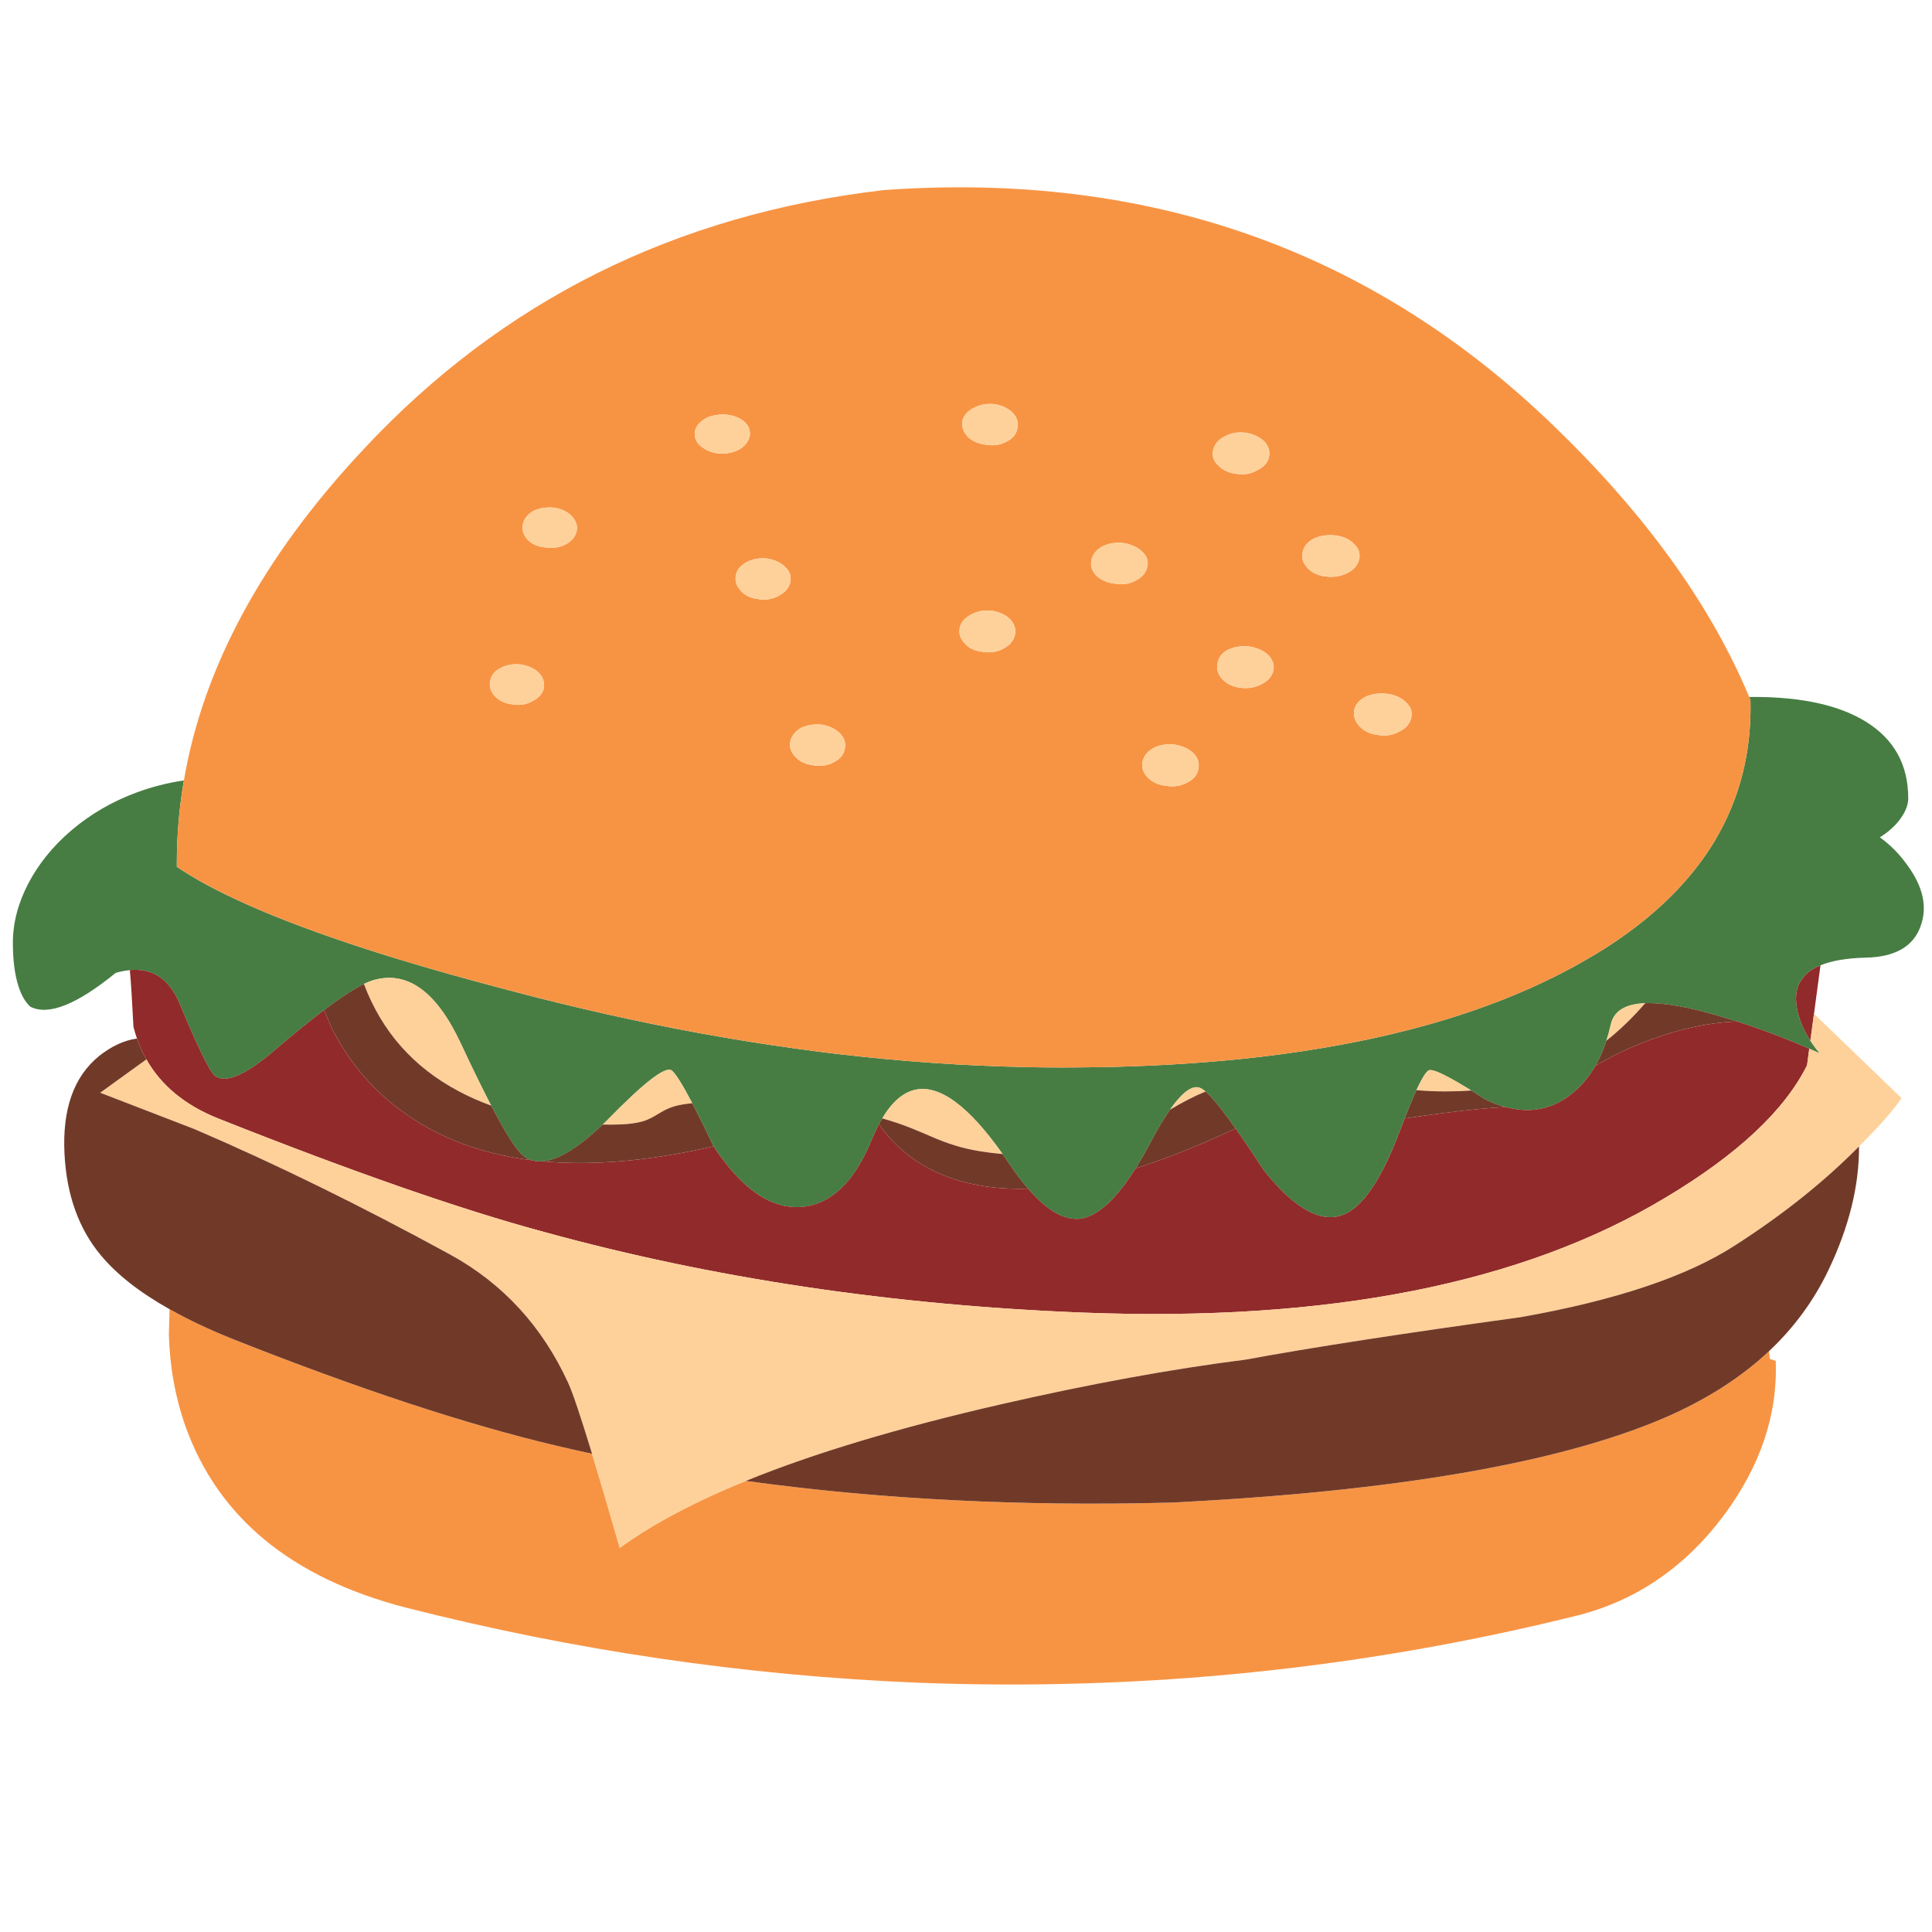 <?xml version="1.0" encoding="utf-8"?>
<!-- Generator: Adobe Illustrator 16.0.0, SVG Export Plug-In . SVG Version: 6.00 Build 0)  -->
<!DOCTYPE svg PUBLIC "-//W3C//DTD SVG 1.1//EN" "http://www.w3.org/Graphics/SVG/1.1/DTD/svg11.dtd">
<svg version="1.1" id="Layer_1" xmlns="http://www.w3.org/2000/svg" xmlns:xlink="http://www.w3.org/1999/xlink" x="0px" y="0px"
	 width="300px" height="300px" viewBox="0 0 300 300" enable-background="new 0 0 300 300" xml:space="preserve">
<g>
	<path fill-rule="evenodd" clip-rule="evenodd" fill="#477D43" d="M35.454,139.093c2.171,1.053,4.57,2.11,7.2,3.171
		c2.687,1.088,5.617,2.185,8.791,3.288c1.604,0.56,3.273,1.122,5.008,1.688c6.577,2.135,14.035,4.291,22.374,6.47
		c2.601,0.694,5.187,1.358,7.758,1.988c2.322,0.565,4.636,1.11,6.943,1.634c10.337,2.342,20.5,4.194,30.487,5.555
		c2.228,0.31,4.449,0.591,6.662,0.85c9.45,1.089,18.742,1.736,27.877,1.944c2.95,0.071,5.885,0.095,8.801,0.065
		c2.092-0.015,4.151-0.046,6.18-0.097c7.779-0.215,15.142-0.724,22.083-1.527c4.427-0.521,8.687-1.164,12.778-1.924
		c5.609-1.045,10.896-2.316,15.861-3.814c6.226-1.885,11.95-4.13,17.172-6.738c0.932-0.465,1.845-0.941,2.741-1.429
		c1.677-0.91,3.281-1.845,4.814-2.805c2.865-1.812,5.463-3.726,7.79-5.738c3.978-3.453,7.168-7.204,9.576-11.252
		c0.773-1.318,1.468-2.669,2.085-4.051c2.407-5.409,3.53-11.305,3.374-17.688c-0.064-0.157-0.13-0.312-0.194-0.462h0.946
		c7.365,0.028,13.096,1.314,17.194,3.858c4.37,2.715,6.555,6.676,6.555,11.885c0,0.832-0.286,1.712-0.859,2.644
		c-0.616,1.002-1.472,1.917-2.568,2.74c-0.315,0.237-0.641,0.459-0.978,0.667c1.634,1.189,3.03,2.597,4.19,4.224
		c2.508,3.381,3.225,6.559,2.149,9.532c-1.11,3.195-3.958,4.839-8.543,4.932c-2.937,0.072-5.276,0.47-7.018,1.193
		c-0.981,0.401-1.772,0.91-2.375,1.525c-0.236,0.324-0.482,0.646-0.741,0.969c-0.631,1.074-0.824,2.385-0.58,3.932
		c0.279,1.77,0.988,3.528,2.128,5.277c0.422,0.659,0.91,1.314,1.461,1.966c-0.545-0.242-1.089-0.482-1.634-0.721
		c-2.808-1.225-5.639-2.33-8.489-3.319c-0.903-0.315-1.805-0.616-2.708-0.901c-0.853-0.273-1.709-0.534-2.569-0.785
		c-3.237-0.968-6.018-1.594-8.339-1.882c-1.254-0.157-2.374-0.218-3.363-0.182c-3.074,0.121-4.85,1.2-5.33,3.234
		c-0.108,0.474-0.223,0.935-0.344,1.386c-0.115,0.415-0.236,0.82-0.365,1.214c-0.209,0.646-0.438,1.261-0.688,1.85
		c-0.307,0.716-0.646,1.396-1.01,2.04c-1.117,1.935-2.519,3.515-4.202,4.739c-2.852,2.087-6.106,2.642-9.768,1.667
		c-1.011-0.272-2.053-0.663-3.127-1.172c-0.416-0.271-0.817-0.53-1.204-0.772c-0.336-0.224-0.663-0.43-0.978-0.624
		c-0.688-0.43-1.322-0.813-1.902-1.149c-2.379-1.398-3.895-2.074-4.546-2.03c-0.408,0.021-1.053,0.97-1.935,2.846
		c-0.05,0.094-0.093,0.186-0.129,0.279c-0.538,1.154-1.153,2.623-1.849,4.407c-0.229,0.581-0.465,1.196-0.709,1.848
		c-1.175,3.138-2.371,5.728-3.59,7.771c-1.662,2.786-3.363,4.545-5.104,5.275c-2.744,1.147-5.894-0.017-9.447-3.491
		c-0.98-0.953-1.99-2.085-3.029-3.397c-1.44-2.214-2.734-4.14-3.88-5.78c-0.165-0.237-0.326-0.467-0.483-0.688
		c-1.525-2.155-2.77-3.76-3.729-4.814c-0.345-0.373-0.651-0.678-0.925-0.913c-0.215-0.187-0.407-0.33-0.58-0.431
		c-1.225-0.786-2.872,0.295-4.943,3.245c-0.25,0.359-0.508,0.745-0.772,1.162c-0.731,1.14-1.508,2.492-2.332,4.062
		c-0.76,1.425-1.505,2.723-2.235,3.89c-1.161,1.842-2.293,3.361-3.396,4.557c-1.877,2.028-3.676,3.12-5.395,3.278
		c-2.149,0.178-4.484-1.049-7.007-3.687c-0.301-0.315-0.602-0.647-0.902-1c-0.989-1.146-2.003-2.496-3.041-4.05
		c-0.309-0.46-0.612-0.899-0.913-1.323c-0.681-0.967-1.352-1.866-2.01-2.696c-5.13-6.456-9.486-8.691-13.068-6.707
		c-1.311,0.725-2.514,2.014-3.61,3.869c-0.165,0.273-0.326,0.555-0.483,0.85c-0.021,0.035-0.04,0.07-0.054,0.108
		c-0.358,0.672-0.706,1.415-1.042,2.225c-0.989,2.42-2.1,4.43-3.332,6.028c-2.221,2.851-4.84,4.369-7.855,4.556
		c-4.255,0.223-8.368-2.396-12.337-7.854c-0.344-0.466-0.681-0.95-1.011-1.453c-0.021-0.041-0.042-0.085-0.064-0.127
		c-0.924-1.935-1.759-3.633-2.504-5.094c-0.007-0.015-0.011-0.025-0.011-0.033c-0.287-0.551-0.556-1.07-0.806-1.559
		c-1.541-2.937-2.601-4.631-3.182-5.082c-0.931-0.738-4.202,1.76-9.811,7.49c-0.05,0.05-0.097,0.1-0.14,0.149
		c-0.265,0.259-0.522,0.51-0.773,0.754c-0.294,0.271-0.58,0.536-0.86,0.795c-3.432,3.124-6.279,4.76-8.543,4.91
		c-0.587,0.035-1.136-0.021-1.645-0.171c-0.43-0.136-0.831-0.341-1.204-0.614c-1.061-0.801-2.751-3.424-5.072-7.864
		c-0.079-0.159-0.161-0.315-0.247-0.474c-0.057-0.108-0.111-0.215-0.161-0.324c-1.275-2.477-2.729-5.469-4.363-8.973
		c-3.769-8.015-8.296-11.247-13.584-9.692c-0.408,0.123-0.877,0.313-1.407,0.569c-0.552,0.273-1.167,0.62-1.849,1.043
		c-1.089,0.666-2.335,1.521-3.74,2.569c-0.194,0.142-0.387,0.285-0.58,0.43c-1.418,1.066-2.988,2.313-4.708,3.739
		c-0.852,0.701-1.741,1.446-2.665,2.235c-4.707,4.104-7.906,5.52-9.596,4.244c-0.803-0.639-2.612-4.334-5.427-11.091
		c-1.605-3.89-4.199-5.663-7.78-5.319c-0.702,0.065-1.437,0.208-2.203,0.43c-6.054,4.938-10.474,6.684-13.261,5.244
		c-0.774-0.716-1.387-1.78-1.838-3.19c-0.573-1.793-0.86-4.03-0.86-6.717c0-3.088,0.802-6.168,2.407-9.242
		c0.767-1.462,1.68-2.855,2.74-4.18c1.139-1.434,2.454-2.784,3.944-4.052c2.973-2.529,6.366-4.496,10.177-5.9
		c2.357-0.867,4.785-1.483,7.286-1.849c-0.724,4.199-1.089,8.43-1.096,12.691c0,0.237,0,0.474,0,0.71
		c2.185,1.491,4.843,2.991,7.974,4.503C35.439,139.083,35.446,139.086,35.454,139.093z"/>
	<path fill-rule="evenodd" clip-rule="evenodd" fill="#912A2A" d="M108.314,172.902c-0.05-0.009-0.101-0.011-0.15-0.011
		c0.043-0.008,0.09-0.015,0.14-0.022C108.303,172.877,108.307,172.888,108.314,172.902z M136.458,174.622
		c0.014-0.038,0.033-0.073,0.054-0.108c0.021,0.035,0.042,0.075,0.064,0.118C136.534,174.624,136.494,174.622,136.458,174.622z
		 M192.34,175.911c-0.459-0.094-0.878-0.202-1.258-0.323c0.251-0.121,0.509-0.244,0.774-0.365
		C192.014,175.444,192.175,175.674,192.34,175.911z M279.568,152.388c0.259-0.323,0.505-0.645,0.741-0.969
		c0.603-0.615,1.394-1.124,2.375-1.525l-1.568,11.703c-1.14-1.749-1.849-3.508-2.128-5.277
		C278.744,154.772,278.938,153.462,279.568,152.388z M51.369,159.372c0.746,1.498,1.569,2.919,2.472,4.266
		c1.999,2.987,4.381,5.592,7.146,7.813c5.875,4.758,13.061,7.66,21.557,8.706c0.509,0.149,1.057,0.206,1.645,0.171
		c6.928,0.645,14.701,0.108,23.319-1.611c1.089-0.223,2.192-0.463,3.31-0.72c0.021,0.042,0.043,0.086,0.064,0.127
		c0.33,0.503,0.667,0.987,1.011,1.453c3.969,5.459,8.082,8.077,12.337,7.854c3.016-0.187,5.635-1.705,7.855-4.556
		c1.232-1.599,2.343-3.608,3.332-6.028c0.336-0.81,0.684-1.553,1.042-2.225c0.036,0,0.075,0.002,0.119,0.01
		c0.078,0.15,0.165,0.305,0.258,0.462c2.622,3.474,5.957,5.982,10.005,7.522c3.754,1.454,8.021,2.105,12.799,1.955
		c0.301,0.353,0.602,0.685,0.902,1c2.522,2.638,4.857,3.864,7.007,3.687c1.719-0.158,3.518-1.25,5.395-3.278
		c1.104-1.195,2.235-2.715,3.396-4.557c4.6-1.446,9.514-3.392,14.743-5.835c0.38,0.121,0.799,0.229,1.258,0.323
		c1.146,1.641,2.439,3.566,3.88,5.78c1.039,1.313,2.049,2.444,3.029,3.397c3.554,3.475,6.703,4.639,9.447,3.491
		c1.74-0.73,3.441-2.489,5.104-5.275c1.219-2.043,2.415-4.633,3.59-7.771c0.244-0.651,0.479-1.267,0.709-1.848
		c4.37-0.659,8.149-1.144,11.338-1.452c1.59-0.156,3.034-0.267,4.331-0.332c3.661,0.975,6.916,0.42,9.768-1.667
		c1.684-1.225,3.085-2.805,4.202-4.739c0.301-0.177,0.603-0.354,0.903-0.525c0.501-0.279,1.006-0.551,1.515-0.816
		c0.459-0.244,0.92-0.478,1.386-0.698c2.085-1.011,4.23-1.879,6.438-2.601c0.487-0.158,0.971-0.309,1.45-0.453
		c0.359-0.106,0.717-0.21,1.075-0.311c3.268-0.896,6.348-1.386,9.242-1.471c0.903,0.285,1.805,0.586,2.708,0.901
		c2.851,0.989,5.682,2.095,8.489,3.319l-0.344,2.569c-3.496,7.028-10.8,13.866-21.911,20.515
		c-22.26,13.411-52.461,19.375-90.603,17.894c-29.632-1.168-57.487-5.338-83.564-12.51c-12.917-3.475-29.825-9.363-50.723-17.666
		c-5.101-2.056-8.791-5.104-11.069-9.146c-0.58-1.017-1.067-2.095-1.461-3.234c-0.208-0.595-0.391-1.206-0.548-1.837
		c-0.208-4.142-0.394-7.071-0.559-8.791c3.582-0.344,6.175,1.43,7.78,5.319c2.815,6.757,4.624,10.452,5.427,11.091
		c1.69,1.275,4.889-0.14,9.596-4.244c0.924-0.789,1.813-1.534,2.665-2.235c1.72-1.427,3.289-2.673,4.708-3.739
		C50.638,157.571,50.982,158.418,51.369,159.372z"/>
	<path fill-rule="evenodd" clip-rule="evenodd" fill="#F79444" d="M112.548,70.414c1.189-0.085,2.153-0.448,2.891-1.085
		c0.759-0.702,1.089-1.469,0.989-2.3c-0.101-0.831-0.606-1.501-1.516-2.009c-0.91-0.509-1.963-0.72-3.159-0.634
		c-1.196,0.086-2.164,0.448-2.902,1.085c-0.731,0.63-1.05,1.361-0.956,2.192c0.1,0.839,0.605,1.512,1.515,2.021
		C110.298,70.256,111.344,70.499,112.548,70.414z M115.02,91.713c0.631,0.738,1.558,1.178,2.784,1.322
		c1.124,0.186,2.196-0.004,3.213-0.569c0.924-0.517,1.486-1.193,1.688-2.032c0.208-0.902-0.046-1.694-0.763-2.375
		c-0.652-0.674-1.576-1.114-2.772-1.322c-1.146-0.122-2.178,0.04-3.095,0.484c-0.996,0.501-1.59,1.167-1.784,1.998
		C114.074,90.13,114.317,90.96,115.02,91.713z M157.994,66.448c0.194-0.831-0.061-1.623-0.764-2.375
		c-0.716-0.688-1.644-1.125-2.782-1.311c-1.139-0.129-2.21,0.057-3.213,0.559c-0.996,0.502-1.591,1.168-1.784,1.999
		c-0.15,0.931,0.125,1.77,0.827,2.515c0.724,0.68,1.658,1.085,2.805,1.214c1.197,0.208,2.262,0.053,3.192-0.462
		C157.278,68.092,157.851,67.379,157.994,66.448z M149.796,99.891c0.63,0.745,1.555,1.185,2.771,1.322
		c1.198,0.208,2.304,0.028,3.321-0.538c0.932-0.516,1.497-1.193,1.697-2.031c0.209-0.902-0.038-1.734-0.74-2.493
		c-0.652-0.667-1.58-1.104-2.784-1.312c-1.21-0.136-2.28,0.05-3.213,0.56c-1.002,0.508-1.601,1.178-1.794,2.009
		C148.838,98.318,149.085,99.146,149.796,99.891z M81.953,83.825c0.645,0.666,1.541,1.057,2.687,1.171
		c1.132,0.193,2.2,0.039,3.203-0.462c0.924-0.509,1.486-1.179,1.687-2.01c0.194-0.839-0.061-1.637-0.763-2.396
		c-0.652-0.667-1.543-1.097-2.676-1.29c-1.146-0.122-2.21,0.032-3.191,0.462c-0.931,0.516-1.494,1.193-1.687,2.031
		C80.997,82.234,81.244,83.065,81.953,83.825z M77.827,103.673c-0.996,0.501-1.562,1.179-1.698,2.031
		c-0.193,0.831,0.029,1.615,0.666,2.354c0.702,0.758,1.627,1.195,2.773,1.31c1.132,0.201,2.16,0.04,3.084-0.483
		c1.003-0.502,1.601-1.168,1.795-1.999c0.144-0.924-0.111-1.72-0.763-2.385c-0.645-0.667-1.569-1.104-2.773-1.312
		C79.765,103.061,78.736,103.222,77.827,103.673z M35.454,139.093c-0.007-0.007-0.015-0.01-0.021-0.01
		c-3.131-1.512-5.789-3.012-7.974-4.503c0-0.236,0-0.473,0-0.71c0.007-4.262,0.372-8.493,1.096-12.691
		c3.009-17.616,12.28-34.724,27.812-51.324c21.536-23.14,48.502-36.587,80.899-40.342c41.174-2.945,75.931,9.349,104.272,36.882
		c14.085,13.634,24.11,27.575,30.078,41.825c0.064,0.15,0.13,0.305,0.194,0.462c0.156,6.383-0.967,12.28-3.374,17.688
		c-0.617,1.382-1.312,2.733-2.085,4.051c-2.408,4.048-5.599,7.799-9.576,11.252c-2.327,2.013-4.925,3.926-7.79,5.738
		c-1.533,0.96-3.138,1.895-4.814,2.805c-0.896,0.487-1.81,0.964-2.741,1.429c-5.222,2.608-10.946,4.854-17.172,6.738
		c-4.966,1.498-10.252,2.77-15.861,3.814c-4.092,0.76-8.352,1.402-12.778,1.924c-6.941,0.804-14.304,1.313-22.083,1.527
		c-2.028,0.051-4.088,0.082-6.18,0.097c-2.916,0.029-5.851,0.006-8.801-0.065c-9.135-0.208-18.427-0.855-27.877-1.944
		c-2.213-0.259-4.434-0.54-6.662-0.85c-9.987-1.36-20.15-3.213-30.487-5.555c-2.307-0.523-4.621-1.068-6.943-1.634
		c-2.572-0.63-5.158-1.294-7.758-1.988c-8.339-2.179-15.797-4.335-22.374-6.47c-1.734-0.566-3.403-1.128-5.008-1.688
		c-3.174-1.103-6.104-2.199-8.791-3.288C40.024,141.203,37.625,140.146,35.454,139.093z M127.636,112.528
		c-1.146-0.115-2.21,0.04-3.191,0.462c-0.931,0.516-1.504,1.229-1.72,2.139c-0.193,0.831,0.064,1.626,0.774,2.385
		c0.702,0.752,1.626,1.189,2.773,1.312c1.196,0.208,2.26,0.053,3.191-0.462c1.003-0.502,1.576-1.21,1.72-2.127
		c0.193-0.839-0.065-1.634-0.774-2.386C129.692,113.17,128.768,112.729,127.636,112.528z M26.33,203.292
		c0.036,0.015,0.071,0.033,0.107,0.054c2.815,1.584,6.032,3.104,9.65,4.558c19.623,7.779,36.43,13.317,50.422,16.612
		c1.798,0.424,3.607,0.833,5.427,1.226c0.76,2.502,1.623,5.402,2.59,8.705c0.537,1.841,1.107,3.811,1.709,5.91
		c2.148-1.575,4.581-3.113,7.297-4.609c3.596-1.999,7.69-3.93,12.283-5.793c20.719,2.865,42.77,3.987,66.154,3.363
		c34.49-1.726,59.944-6.093,76.364-13.101c6.505-2.8,11.962-6.271,16.366-10.412l0.119,1.204c0.33,0.1,0.635,0.2,0.913,0.3
		c0.33,8.312-2.356,16.314-8.06,24.008c-5.896,7.867-13.278,12.997-22.149,15.388c-33.563,8.405-67.891,11.933-102.981,10.586
		c-26.852-1.104-53.409-5.004-79.673-11.702c-17.646-4.607-28.998-13.967-34.056-28.081c-1.59-4.491-2.454-9.248-2.59-14.271
		C26.272,205.646,26.309,204.331,26.33,203.292z M197.035,71.016c0.215-0.902-0.031-1.734-0.74-2.494
		c-0.725-0.68-1.685-1.125-2.88-1.333c-1.219-0.136-2.294,0.054-3.225,0.57c-0.995,0.502-1.598,1.203-1.805,2.106
		c-0.215,0.903,0.035,1.694,0.751,2.375c0.71,0.752,1.67,1.2,2.881,1.343c1.124,0.194,2.198,0.004,3.223-0.57
		C196.237,72.52,196.835,71.854,197.035,71.016z M177.38,85.685c-0.716-0.688-1.675-1.14-2.879-1.354
		c-1.218-0.136-2.281,0.018-3.192,0.462c-1.002,0.501-1.607,1.207-1.816,2.117c-0.215,0.903,0.033,1.73,0.743,2.482
		c0.786,0.702,1.751,1.114,2.89,1.236c1.196,0.208,2.261,0.053,3.192-0.462c1.002-0.502,1.611-1.204,1.826-2.106
		C178.359,87.157,178.104,86.365,177.38,85.685z M189.804,105.457c0.702,0.76,1.662,1.208,2.881,1.344
		c1.217,0.136,2.288-0.054,3.212-0.57c1.003-0.495,1.612-1.197,1.827-2.106c0.193-0.831-0.061-1.627-0.764-2.386
		c-0.716-0.68-1.68-1.124-2.89-1.333c-1.211-0.143-2.308,0.004-3.289,0.441c-1.003,0.494-1.572,1.203-1.709,2.127
		C188.857,103.877,189.102,104.705,189.804,105.457z M204.097,83.588c-0.996,0.495-1.602,1.197-1.816,2.106
		c-0.215,0.902,0.032,1.734,0.742,2.494c0.694,0.752,1.65,1.196,2.869,1.333c1.225,0.143,2.335-0.036,3.33-0.538
		c0.997-0.502,1.602-1.204,1.816-2.106s-0.038-1.694-0.763-2.375c-0.702-0.76-1.662-1.211-2.88-1.354
		C206.178,83.012,205.077,83.158,204.097,83.588z M217.304,113.592c1.003-0.501,1.612-1.207,1.827-2.117
		c0.215-0.903-0.04-1.694-0.763-2.375c-0.774-0.774-1.77-1.229-2.988-1.365c-1.21-0.144-2.311,0.003-3.299,0.44
		c-0.996,0.495-1.598,1.192-1.806,2.095c-0.15,0.932,0.13,1.77,0.838,2.515c0.702,0.759,1.662,1.208,2.881,1.344
		C215.189,114.337,216.294,114.158,217.304,113.592z M179.25,116.085c-0.995,0.509-1.601,1.214-1.815,2.118
		c-0.215,0.902,0.032,1.73,0.742,2.482c0.708,0.76,1.668,1.203,2.879,1.333c1.197,0.208,2.308,0.032,3.332-0.527
		c0.989-0.508,1.547-1.185,1.677-2.03c0.215-0.904-0.029-1.734-0.731-2.494c-0.724-0.68-1.684-1.125-2.88-1.333
		C181.235,115.491,180.168,115.642,179.25,116.085z"/>
	<path fill-rule="evenodd" clip-rule="evenodd" fill="#FED19A" d="M77.827,103.673c0.91-0.451,1.938-0.613,3.084-0.483
		c1.204,0.208,2.128,0.645,2.773,1.312c0.651,0.666,0.906,1.461,0.763,2.385c-0.194,0.831-0.792,1.497-1.795,1.999
		c-0.924,0.523-1.952,0.684-3.084,0.483c-1.146-0.115-2.071-0.552-2.773-1.31c-0.637-0.739-0.859-1.523-0.666-2.354
		C76.265,104.852,76.831,104.175,77.827,103.673z M81.953,83.825c-0.709-0.76-0.957-1.591-0.741-2.494
		c0.193-0.838,0.756-1.515,1.687-2.031c0.981-0.43,2.045-0.584,3.191-0.462c1.132,0.193,2.024,0.623,2.676,1.29
		c0.702,0.76,0.957,1.558,0.763,2.396c-0.201,0.831-0.763,1.5-1.687,2.01c-1.003,0.5-2.07,0.655-3.203,0.462
		C83.494,84.882,82.598,84.491,81.953,83.825z M149.796,99.891c-0.71-0.745-0.958-1.573-0.743-2.482
		c0.193-0.832,0.792-1.501,1.794-2.009c0.933-0.509,2.003-0.695,3.213-0.56c1.204,0.208,2.132,0.645,2.784,1.312
		c0.702,0.759,0.949,1.59,0.74,2.493c-0.2,0.838-0.766,1.515-1.697,2.031c-1.018,0.566-2.123,0.745-3.321,0.538
		C151.351,101.076,150.426,100.636,149.796,99.891z M157.994,66.448c-0.144,0.931-0.716,1.644-1.719,2.138
		c-0.931,0.516-1.995,0.67-3.192,0.462c-1.146-0.129-2.081-0.534-2.805-1.214c-0.702-0.745-0.978-1.583-0.827-2.515
		c0.193-0.831,0.788-1.497,1.784-1.999c1.003-0.501,2.074-0.688,3.213-0.559c1.139,0.186,2.066,0.623,2.782,1.311
		C157.934,64.825,158.188,65.617,157.994,66.448z M115.02,91.713c-0.702-0.752-0.945-1.583-0.73-2.494
		c0.193-0.831,0.788-1.497,1.784-1.998c0.917-0.444,1.949-0.606,3.095-0.484c1.196,0.208,2.12,0.648,2.772,1.322
		c0.717,0.68,0.971,1.472,0.763,2.375c-0.201,0.839-0.763,1.515-1.688,2.032c-1.017,0.565-2.089,0.755-3.213,0.569
		C116.578,92.891,115.65,92.451,115.02,91.713z M112.548,70.414c-1.204,0.085-2.25-0.158-3.138-0.73
		c-0.91-0.509-1.415-1.182-1.515-2.021c-0.094-0.831,0.225-1.562,0.956-2.192c0.738-0.638,1.706-1,2.902-1.085
		c1.196-0.086,2.25,0.125,3.159,0.634c0.91,0.508,1.415,1.178,1.516,2.009c0.1,0.831-0.229,1.598-0.989,2.3
		C114.701,69.966,113.737,70.328,112.548,70.414z M57.913,152.215c5.288-1.555,9.815,1.678,13.584,9.692
		c1.633,3.504,3.088,6.496,4.363,8.973c0.05,0.109,0.104,0.216,0.161,0.324c0.086,0.158,0.168,0.314,0.247,0.474
		c-1.762-0.639-3.439-1.38-5.029-2.225c-7.043-3.733-11.954-9.29-14.733-16.669C57.036,152.527,57.505,152.338,57.913,152.215z
		 M149.183,178.123c-1.182-0.314-2.45-0.751-3.805-1.311c-1.54-0.665-2.726-1.166-3.557-1.504c-1.54-0.631-3.149-1.18-4.825-1.645
		c1.096-1.855,2.299-3.145,3.61-3.869c3.583-1.984,7.938,0.251,13.068,6.707c0.658,0.83,1.329,1.729,2.01,2.696
		C153.19,178.983,151.023,178.626,149.183,178.123z M127.636,112.528c1.132,0.201,2.056,0.642,2.773,1.322
		c0.709,0.752,0.967,1.547,0.774,2.386c-0.144,0.917-0.717,1.625-1.72,2.127c-0.932,0.516-1.996,0.67-3.191,0.462
		c-1.146-0.122-2.071-0.56-2.773-1.312c-0.709-0.759-0.967-1.555-0.774-2.385c0.215-0.91,0.789-1.624,1.72-2.139
		C125.426,112.568,126.49,112.414,127.636,112.528z M94.365,173.868c0.043-0.05,0.09-0.1,0.14-0.149
		c5.609-5.73,8.88-8.229,9.811-7.49c0.581,0.451,1.641,2.146,3.182,5.082c-1.003,0.094-1.863,0.233-2.58,0.419
		c-0.852,0.229-1.727,0.624-2.622,1.184c-0.932,0.586-1.73,0.98-2.396,1.181c-1.189,0.359-2.83,0.538-4.922,0.538
		c-0.465,0-0.928-0.004-1.386-0.01C93.842,174.378,94.1,174.127,94.365,173.868z M22.729,164.497
		c2.278,4.042,5.968,7.091,11.069,9.146c20.897,8.303,37.806,14.191,50.723,17.666c26.078,7.172,53.933,11.342,83.564,12.51
		c38.142,1.481,68.343-4.482,90.603-17.894c11.111-6.648,18.415-13.486,21.911-20.515l0.344-2.569
		c0.545,0.238,1.089,0.479,1.634,0.721c-0.551-0.651-1.039-1.307-1.461-1.966l0.559-4.18l13.594,13.098
		c-0.2,0.295-0.423,0.605-0.667,0.936c-0.697,0.927-1.564,1.959-2.6,3.097c-0.822,0.903-1.75,1.874-2.784,2.911
		c-0.179,0.186-0.361,0.373-0.548,0.559c-5.408,5.474-11.796,10.574-19.16,15.303c-7.458,4.857-18.584,8.595-33.378,11.21
		c-18.306,2.521-32.526,4.716-42.663,6.586c-11.585,1.469-24.327,3.798-38.226,6.986c-15.754,3.618-28.897,7.568-39.428,11.853
		c-4.592,1.863-8.687,3.794-12.283,5.793c-2.716,1.496-5.148,3.034-7.297,4.609c-0.602-2.1-1.172-4.069-1.709-5.91
		c-0.967-3.303-1.83-6.203-2.59-8.705c-1.762-5.78-2.991-9.435-3.686-10.96c-4.026-8.806-10.138-15.461-18.333-19.968
		c-13.927-7.608-27.163-14.103-39.708-19.482l-14.647-5.652L22.729,164.497z M186.622,169.064c0.173,0.101,0.365,0.244,0.58,0.431
		c-1.61,0.645-3.452,1.583-5.523,2.814C183.75,169.359,185.397,168.278,186.622,169.064z M179.25,116.085
		c0.918-0.443,1.985-0.594,3.203-0.451c1.196,0.208,2.156,0.652,2.88,1.333c0.702,0.759,0.946,1.59,0.731,2.494
		c-0.13,0.845-0.688,1.522-1.677,2.03c-1.024,0.559-2.135,0.734-3.332,0.527c-1.211-0.129-2.171-0.573-2.879-1.333
		c-0.71-0.752-0.957-1.58-0.742-2.482C177.649,117.299,178.255,116.594,179.25,116.085z M217.304,113.592
		c-1.01,0.565-2.114,0.745-3.31,0.538c-1.219-0.136-2.179-0.584-2.881-1.344c-0.708-0.745-0.988-1.583-0.838-2.515
		c0.208-0.903,0.81-1.601,1.806-2.095c0.988-0.437,2.089-0.584,3.299-0.44c1.219,0.136,2.214,0.591,2.988,1.365
		c0.723,0.681,0.978,1.472,0.763,2.375C218.916,112.385,218.307,113.091,217.304,113.592z M204.097,83.588
		c0.98-0.43,2.081-0.576,3.299-0.44c1.218,0.143,2.178,0.595,2.88,1.354c0.725,0.68,0.978,1.472,0.763,2.375
		s-0.819,1.604-1.816,2.106c-0.995,0.502-2.105,0.68-3.33,0.538c-1.219-0.137-2.175-0.58-2.869-1.333
		c-0.71-0.76-0.957-1.591-0.742-2.494C202.495,84.785,203.101,84.083,204.097,83.588z M189.804,105.457
		c-0.702-0.752-0.946-1.58-0.731-2.482c0.137-0.924,0.706-1.634,1.709-2.127c0.981-0.437,2.078-0.584,3.289-0.441
		c1.21,0.209,2.174,0.652,2.89,1.333c0.703,0.759,0.957,1.556,0.764,2.386c-0.215,0.91-0.824,1.612-1.827,2.106
		c-0.924,0.516-1.995,0.706-3.212,0.57C191.466,106.665,190.506,106.217,189.804,105.457z M177.38,85.685
		c0.725,0.68,0.979,1.472,0.764,2.375c-0.215,0.902-0.824,1.604-1.826,2.106c-0.932,0.516-1.996,0.67-3.192,0.462
		c-1.139-0.122-2.104-0.534-2.89-1.236c-0.71-0.752-0.958-1.58-0.743-2.482c0.209-0.91,0.814-1.615,1.816-2.117
		c0.911-0.445,1.975-0.598,3.192-0.462C175.705,84.545,176.664,84.997,177.38,85.685z M197.035,71.016
		c-0.2,0.838-0.798,1.504-1.795,1.998c-1.024,0.574-2.099,0.764-3.223,0.57c-1.211-0.143-2.171-0.591-2.881-1.343
		c-0.716-0.681-0.966-1.472-0.751-2.375c0.207-0.903,0.81-1.604,1.805-2.106c0.931-0.516,2.006-0.706,3.225-0.57
		c1.195,0.208,2.155,0.652,2.88,1.333C197.004,69.282,197.25,70.113,197.035,71.016z M226.557,168.185
		c0.58,0.336,1.214,0.72,1.902,1.149c-1.313,0.094-2.658,0.14-4.041,0.14c-1.52,0-3.01-0.064-4.471-0.194
		c0.036-0.094,0.079-0.186,0.129-0.279c0.882-1.876,1.526-2.825,1.935-2.846C222.662,166.11,224.178,166.786,226.557,168.185z
		 M249.801,160.393c0.121-0.451,0.235-0.912,0.344-1.386c0.48-2.034,2.256-3.113,5.33-3.234c-1.949,2.241-3.962,4.188-6.039,5.834
		C249.564,161.213,249.686,160.808,249.801,160.393z"/>
	<path fill-rule="evenodd" clip-rule="evenodd" fill="#713A28" d="M50.917,156.396c1.404-1.048,2.65-1.903,3.74-2.569
		c0.681-0.423,1.296-0.77,1.849-1.043c2.779,7.379,7.69,12.936,14.733,16.669c1.59,0.845,3.267,1.586,5.029,2.225
		c2.321,4.44,4.012,7.063,5.072,7.864c0.373,0.273,0.774,0.479,1.204,0.614c-8.497-1.046-15.682-3.948-21.557-8.706
		c-2.765-2.221-5.147-4.825-7.146-7.813c-0.902-1.347-1.726-2.768-2.472-4.266c-0.387-0.954-0.73-1.801-1.031-2.546
		C50.531,156.682,50.724,156.538,50.917,156.396z M93.591,174.622c0.458,0.006,0.921,0.01,1.386,0.01
		c2.092,0,3.732-0.179,4.922-0.538c0.667-0.2,1.465-0.595,2.396-1.181c0.896-0.56,1.77-0.954,2.622-1.184
		c0.716-0.186,1.576-0.325,2.58-0.419c0.25,0.488,0.519,1.008,0.806,1.559c-0.05,0.008-0.097,0.015-0.14,0.022
		c0.05,0,0.1,0.002,0.15,0.011c0.745,1.461,1.58,3.159,2.504,5.094c-1.118,0.257-2.221,0.497-3.31,0.72
		c-8.618,1.72-16.392,2.256-23.319,1.611c2.264-0.15,5.111-1.786,8.543-4.91C93.011,175.158,93.297,174.894,93.591,174.622z
		 M149.183,178.123c1.841,0.503,4.008,0.86,6.502,1.075c0.301,0.424,0.604,0.863,0.913,1.323c1.038,1.554,2.052,2.904,3.041,4.05
		c-4.778,0.15-9.045-0.501-12.799-1.955c-4.048-1.54-7.383-4.049-10.005-7.522c-0.093-0.157-0.18-0.312-0.258-0.462
		c-0.022-0.043-0.043-0.083-0.064-0.118c0.157-0.295,0.318-0.576,0.483-0.85c1.676,0.465,3.285,1.014,4.825,1.645
		c0.831,0.338,2.017,0.839,3.557,1.504C146.732,177.372,148,177.809,149.183,178.123z M22.729,164.497l-7.168,5.182l14.647,5.652
		c12.545,5.38,25.781,11.874,39.708,19.482c8.196,4.507,14.307,11.162,18.333,19.968c0.695,1.525,1.924,5.18,3.686,10.96
		c-1.82-0.393-3.629-0.802-5.427-1.226c-13.992-3.295-30.799-8.833-50.422-16.612c-3.618-1.454-6.834-2.974-9.65-4.558
		c-0.036-0.021-0.072-0.039-0.107-0.054c-4.65-2.615-8.2-5.398-10.65-8.35c-3.446-4.113-5.333-9.367-5.664-15.766
		c-0.351-6.919,1.43-11.978,5.341-15.172c1.941-1.549,3.912-2.463,5.911-2.742C21.662,162.402,22.149,163.48,22.729,164.497z
		 M115.815,229.954c10.531-4.284,23.674-8.234,39.428-11.853c13.898-3.188,26.641-5.518,38.226-6.986
		c10.137-1.87,24.357-4.065,42.663-6.586c14.794-2.615,25.92-6.353,33.378-11.21c7.364-4.729,13.752-9.829,19.16-15.303
		c0.028,6.125-1.562,12.542-4.771,19.246c-2.25,4.699-5.316,8.882-9.2,12.542c-4.404,4.142-9.861,7.612-16.366,10.412
		c-16.42,7.008-41.874,11.375-76.364,13.101C158.585,233.941,136.534,232.819,115.815,229.954z M180.906,173.472
		c0.265-0.417,0.522-0.803,0.772-1.162c2.071-1.231,3.913-2.17,5.523-2.814c0.273,0.235,0.58,0.54,0.925,0.913
		c0.96,1.055,2.204,2.659,3.729,4.814c-0.266,0.121-0.523,0.244-0.774,0.365c-5.229,2.443-10.144,4.389-14.743,5.835
		c0.73-1.167,1.476-2.465,2.235-3.89C179.398,175.964,180.175,174.611,180.906,173.472z M230.641,170.73
		c1.074,0.509,2.116,0.899,3.127,1.172c-1.297,0.065-2.741,0.176-4.331,0.332c-3.188,0.309-6.968,0.793-11.338,1.452
		c0.695-1.784,1.311-3.253,1.849-4.407c1.461,0.13,2.951,0.194,4.471,0.194c1.383,0,2.729-0.046,4.041-0.14
		c0.314,0.194,0.642,0.4,0.978,0.624C229.823,170.2,230.225,170.459,230.641,170.73z M269.746,158.621
		c-2.895,0.085-5.975,0.575-9.242,1.471c-0.358,0.101-0.716,0.204-1.075,0.311c-0.479,0.145-0.963,0.295-1.45,0.453
		c-2.207,0.722-4.353,1.59-6.438,2.601c-0.466,0.221-0.927,0.454-1.386,0.698c-0.509,0.266-1.014,0.537-1.515,0.816
		c-0.301,0.171-0.603,0.349-0.903,0.525c0.364-0.645,0.703-1.324,1.01-2.04c0.251-0.589,0.479-1.204,0.688-1.85
		c2.077-1.646,4.09-3.593,6.039-5.834c0.989-0.036,2.109,0.024,3.363,0.182c2.321,0.288,5.102,0.914,8.339,1.882
		C268.037,158.087,268.894,158.348,269.746,158.621z"/>
</g>
</svg>
